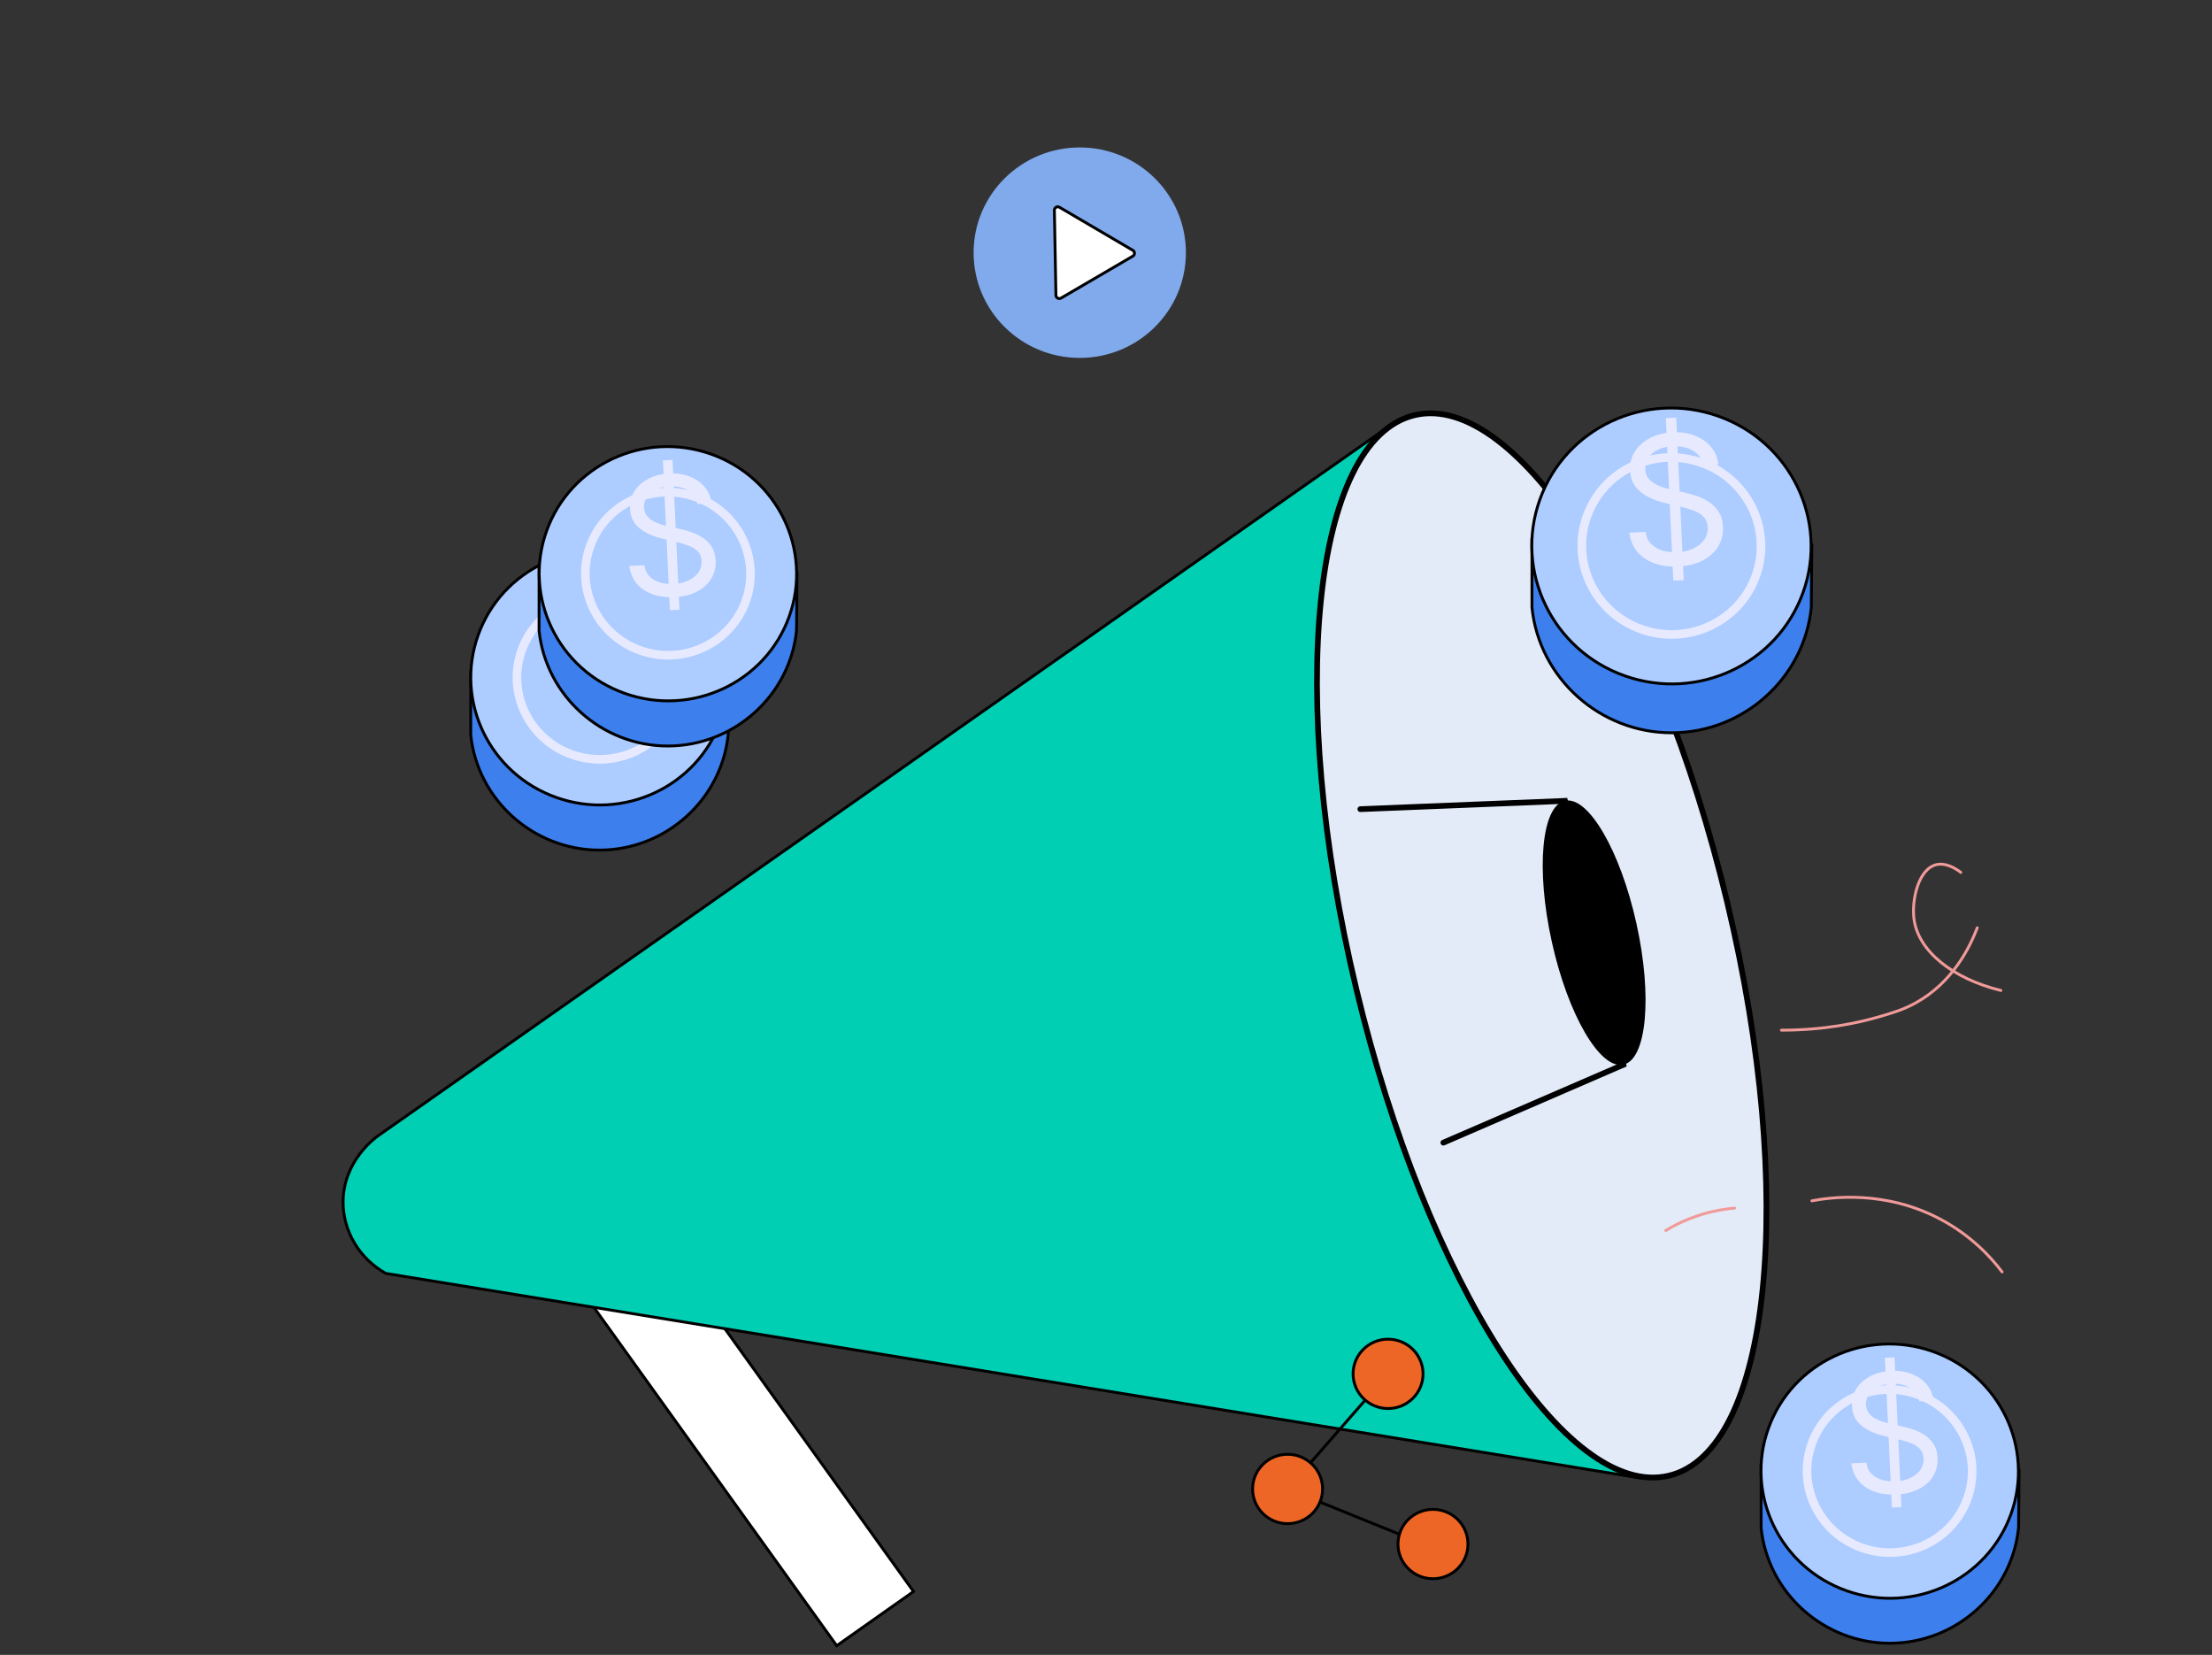 <svg width="242" height="181" viewBox="0 0 242 181" fill="none" xmlns="http://www.w3.org/2000/svg">
<rect x="0" y="0" width="242" height="181" fill="#333333" stroke="none"/>
<path d="M65.893 126.651L57.492 132.576L91.54 179.998L99.941 174.073L65.893 126.651Z" fill="white" stroke="black" stroke-width="0.313" stroke-miterlimit="10"/>
<path d="M152.432 46.295L41.374 124.221C41.018 124.472 37.568 126.993 37.539 131.426C37.517 134.651 39.313 137.661 42.208 139.279C88.009 146.747 133.81 154.215 179.607 161.682" fill="#00CFB4"/>
<path d="M152.432 46.295L41.374 124.221C41.018 124.472 37.568 126.993 37.539 131.426C37.517 134.651 39.313 137.661 42.208 139.279C88.009 146.747 133.81 154.215 179.607 161.682" stroke="black" stroke-width="0.313" stroke-miterlimit="10"/>
<path d="M182.562 161.407C193.764 158.771 196.624 130.667 188.951 98.634C181.278 66.601 165.976 42.77 154.775 45.405C143.573 48.041 140.713 76.145 148.386 108.178C156.059 140.211 171.36 164.042 182.562 161.407Z" fill="#E3EBF8" stroke="black" stroke-width="0.627" stroke-miterlimit="10"/>
<path d="M177.601 116.446C180.156 115.89 180.797 108.978 179.031 101.009C177.265 93.04 173.761 87.03 171.206 87.587C168.65 88.143 168.01 95.054 169.776 103.024C171.542 110.993 175.045 117.002 177.601 116.446Z" fill="black"/>
<path d="M148.828 88.5L171.212 87.598L177.604 116.455L157.909 124.977" stroke="black" stroke-width="0.627" stroke-miterlimit="10" stroke-linecap="round"/>
<path d="M198.227 131.341C200.207 130.967 206.179 130.101 212.306 133.362C215.694 135.163 217.842 137.543 219.036 139.115" stroke="#F09A99" stroke-width="0.313" stroke-miterlimit="10" stroke-linecap="round"/>
<path d="M189.774 132.137C188.787 132.223 187.582 132.41 186.255 132.809C184.575 133.312 183.229 133.988 182.242 134.585" stroke="#F09A99" stroke-width="0.313" stroke-miterlimit="10" stroke-linecap="round"/>
<path d="M194.891 112.675C199.603 112.682 203.256 111.891 205.698 111.176C207.149 110.748 208.266 110.417 209.547 109.712C213.625 107.472 215.5 103.618 216.32 101.479" stroke="#F09A99" stroke-width="0.313" stroke-miterlimit="10" stroke-linecap="round"/>
<path d="M214.518 95.419C213.901 94.948 212.845 94.319 211.811 94.581C209.856 95.078 209.134 98.454 209.395 100.5C209.841 104.038 213.662 107.051 218.904 108.334" stroke="#F09A99" stroke-width="0.313" stroke-miterlimit="10" stroke-linecap="round"/>
<path d="M167.602 58.838V66.453C168.4 74.212 175.078 80.17 182.925 80.149C190.74 80.127 197.368 74.18 198.162 66.453C198.18 64.13 198.202 61.804 198.22 59.481" fill="#3D7FEC"/>
<path d="M167.602 58.838V66.453C168.4 74.212 175.078 80.17 182.925 80.149C190.74 80.127 197.368 74.18 198.162 66.453C198.18 64.13 198.202 61.804 198.22 59.481" stroke="black" stroke-width="0.313" stroke-miterlimit="10"/>
<path d="M197.264 64.79C200.078 56.943 195.912 48.31 187.959 45.509C180.006 42.707 171.277 46.797 168.463 54.644C165.649 62.49 169.815 71.123 177.768 73.925C185.721 76.726 194.45 72.636 197.264 64.79Z" fill="#ADCCFF" stroke="black" stroke-width="0.313" stroke-miterlimit="10"/>
<path d="M192.098 62.971C193.903 57.938 191.23 52.401 186.127 50.603C181.024 48.806 175.425 51.428 173.62 56.461C171.815 61.494 174.488 67.031 179.591 68.829C184.693 70.627 190.293 68.004 192.098 62.971Z" stroke="#E7EAFF" stroke-width="0.94" stroke-miterlimit="10"/>
<path d="M183.064 63.508L182.244 45.727L183.383 45.679L184.204 63.459L183.064 63.508ZM186.324 50.9C186.209 50.199 185.845 49.667 185.235 49.303C184.624 48.939 183.888 48.775 183.026 48.812C182.396 48.838 181.85 48.963 181.387 49.187C180.929 49.41 180.576 49.706 180.328 50.073C180.085 50.441 179.974 50.851 179.995 51.305C180.013 51.685 180.118 52.008 180.311 52.273C180.509 52.534 180.756 52.748 181.051 52.917C181.346 53.081 181.654 53.214 181.974 53.316C182.294 53.414 182.588 53.492 182.855 53.551L184.318 53.879C184.693 53.961 185.112 54.078 185.573 54.23C186.04 54.382 186.488 54.597 186.919 54.876C187.354 55.15 187.718 55.51 188.013 55.957C188.307 56.404 188.47 56.961 188.5 57.628C188.536 58.397 188.366 59.099 187.992 59.737C187.622 60.374 187.062 60.892 186.31 61.29C185.563 61.688 184.642 61.91 183.549 61.956C182.531 61.999 181.641 61.872 180.88 61.574C180.124 61.277 179.519 60.843 179.066 60.273C178.617 59.703 178.347 59.03 178.256 58.254L180.034 58.179C180.105 58.714 180.306 59.151 180.638 59.49C180.973 59.824 181.388 60.066 181.882 60.217C182.381 60.363 182.913 60.424 183.478 60.4C184.135 60.373 184.721 60.241 185.234 60.006C185.748 59.767 186.148 59.448 186.436 59.051C186.724 58.649 186.856 58.189 186.832 57.67C186.81 57.198 186.66 56.819 186.383 56.534C186.105 56.249 185.747 56.023 185.307 55.855C184.868 55.688 184.395 55.546 183.888 55.428L182.115 55.002C180.989 54.729 180.088 54.31 179.412 53.745C178.736 53.179 178.376 52.417 178.332 51.459C178.295 50.662 178.478 49.959 178.882 49.348C179.29 48.732 179.852 48.245 180.568 47.885C181.289 47.521 182.104 47.319 183.011 47.281C183.928 47.242 184.751 47.373 185.479 47.671C186.208 47.965 186.793 48.386 187.236 48.934C187.683 49.481 187.935 50.113 187.992 50.829L186.324 50.9Z" fill="#E7EAFF"/>
<path d="M192.672 160.09V167.108C193.408 174.256 199.561 179.747 206.795 179.729C213.996 179.707 220.102 174.227 220.838 167.108C220.856 164.965 220.874 162.826 220.893 160.683" fill="#3D7FEC"/>
<path d="M192.672 160.09V167.108C193.408 174.256 199.561 179.747 206.795 179.729C213.996 179.707 220.102 174.227 220.838 167.108C220.856 164.965 220.874 162.826 220.893 160.683" stroke="black" stroke-width="0.313" stroke-miterlimit="10"/>
<path d="M220.014 165.582C222.608 158.351 218.768 150.395 211.438 147.813C204.107 145.231 196.063 148.999 193.469 156.231C190.876 163.462 194.716 171.418 202.046 174C209.376 176.582 217.421 172.813 220.014 165.582Z" fill="#ADCCFF" stroke="black" stroke-width="0.313" stroke-miterlimit="10"/>
<path d="M215.244 163.898C216.907 159.26 214.444 154.157 209.741 152.5C205.039 150.844 199.878 153.261 198.215 157.899C196.552 162.537 199.015 167.64 203.718 169.296C208.42 170.953 213.581 168.536 215.244 163.898Z" stroke="#E7EAFF" stroke-width="0.94" stroke-miterlimit="10"/>
<path d="M206.973 164.89L206.217 148.504L207.267 148.46L208.023 164.846L206.973 164.89ZM209.978 153.271C209.871 152.625 209.536 152.135 208.973 151.8C208.41 151.464 207.732 151.313 206.938 151.347C206.358 151.371 205.854 151.486 205.428 151.692C205.005 151.898 204.68 152.171 204.452 152.509C204.228 152.848 204.126 153.226 204.145 153.645C204.161 153.995 204.258 154.292 204.436 154.537C204.619 154.777 204.846 154.975 205.118 155.13C205.39 155.281 205.674 155.404 205.969 155.498C206.264 155.588 206.534 155.66 206.781 155.714L208.129 156.017C208.474 156.092 208.86 156.2 209.285 156.34C209.715 156.48 210.129 156.678 210.525 156.935C210.926 157.188 211.262 157.52 211.533 157.932C211.805 158.344 211.955 158.857 211.983 159.471C212.016 160.18 211.859 160.828 211.515 161.415C211.174 162.002 210.657 162.479 209.964 162.846C209.276 163.213 208.428 163.418 207.42 163.46C206.481 163.5 205.661 163.382 204.96 163.108C204.263 162.834 203.706 162.434 203.289 161.909C202.875 161.383 202.626 160.763 202.542 160.048L204.181 159.979C204.246 160.473 204.432 160.875 204.737 161.187C205.046 161.495 205.429 161.718 205.884 161.857C206.343 161.992 206.834 162.048 207.354 162.026C207.96 162.001 208.5 161.88 208.973 161.663C209.446 161.442 209.815 161.149 210.081 160.783C210.346 160.412 210.467 159.988 210.445 159.51C210.425 159.075 210.287 158.726 210.031 158.463C209.775 158.2 209.445 157.992 209.04 157.838C208.636 157.684 208.2 157.553 207.733 157.444L206.098 157.051C205.06 156.8 204.23 156.414 203.607 155.893C202.985 155.372 202.653 154.669 202.612 153.786C202.578 153.052 202.747 152.404 203.119 151.841C203.495 151.274 204.013 150.824 204.673 150.493C205.338 150.157 206.088 149.971 206.924 149.936C207.77 149.901 208.528 150.021 209.199 150.296C209.87 150.567 210.41 150.955 210.818 151.459C211.23 151.963 211.462 152.546 211.514 153.206L209.978 153.271Z" fill="#E7EAFF"/>
<path d="M51.5 73.34V80.358C52.236 87.506 58.389 92.997 65.623 92.979C72.824 92.957 78.93 87.477 79.666 80.358C79.684 78.215 79.703 76.076 79.721 73.933" fill="#3D7FEC"/>
<path d="M51.5 73.34V80.358C52.236 87.506 58.389 92.997 65.623 92.979C72.824 92.957 78.93 87.477 79.666 80.358C79.684 78.215 79.703 76.076 79.721 73.933" stroke="black" stroke-width="0.313" stroke-miterlimit="10"/>
<path d="M78.858 78.814C81.451 71.583 77.612 63.628 70.281 61.045C62.951 58.463 54.906 62.232 52.313 69.463C49.72 76.695 53.559 84.65 60.89 87.232C68.22 89.815 76.265 86.046 78.858 78.814Z" fill="#ADCCFF" stroke="black" stroke-width="0.313" stroke-miterlimit="10"/>
<path d="M74.103 77.132C75.767 72.494 73.303 67.391 68.601 65.734C63.898 64.078 58.738 66.495 57.074 71.133C55.411 75.771 57.875 80.874 62.577 82.531C67.279 84.187 72.44 81.77 74.103 77.132Z" stroke="#E7EAFF" stroke-width="0.94" stroke-miterlimit="10"/>
<path d="M65.801 78.128L65.045 61.742L66.095 61.698L66.851 78.084L65.801 78.128ZM68.806 66.509C68.699 65.864 68.364 65.373 67.801 65.038C67.239 64.703 66.56 64.551 65.766 64.585C65.186 64.609 64.682 64.725 64.256 64.931C63.833 65.136 63.508 65.409 63.28 65.748C63.056 66.086 62.954 66.465 62.973 66.883C62.989 67.233 63.086 67.53 63.264 67.775C63.447 68.015 63.674 68.213 63.946 68.368C64.218 68.519 64.502 68.642 64.797 68.737C65.092 68.827 65.363 68.899 65.609 68.953L66.957 69.255C67.302 69.33 67.688 69.438 68.114 69.578C68.543 69.718 68.957 69.917 69.353 70.174C69.754 70.426 70.09 70.758 70.362 71.17C70.633 71.582 70.783 72.095 70.811 72.71C70.844 73.418 70.688 74.066 70.343 74.653C70.002 75.241 69.485 75.718 68.792 76.085C68.104 76.451 67.256 76.656 66.249 76.698C65.31 76.738 64.49 76.621 63.788 76.347C63.092 76.072 62.534 75.672 62.117 75.147C61.703 74.621 61.454 74.001 61.37 73.287L63.009 73.218C63.075 73.711 63.26 74.114 63.565 74.426C63.874 74.733 64.257 74.957 64.712 75.096C65.172 75.23 65.662 75.287 66.182 75.264C66.788 75.239 67.328 75.118 67.801 74.901C68.274 74.68 68.643 74.387 68.909 74.021C69.174 73.651 69.296 73.227 69.273 72.749C69.253 72.314 69.115 71.964 68.859 71.701C68.604 71.439 68.273 71.23 67.868 71.076C67.464 70.922 67.028 70.791 66.561 70.682L64.926 70.29C63.889 70.038 63.058 69.652 62.435 69.131C61.813 68.61 61.481 67.908 61.44 67.024C61.406 66.29 61.575 65.642 61.947 65.079C62.323 64.512 62.841 64.062 63.501 63.731C64.166 63.395 64.916 63.21 65.753 63.175C66.598 63.139 67.356 63.259 68.027 63.534C68.698 63.805 69.238 64.193 69.646 64.697C70.058 65.202 70.29 65.784 70.342 66.444L68.806 66.509Z" fill="#E7EAFF"/>
<path d="M58.977 61.955V68.974C59.713 76.121 65.866 81.612 73.1 81.594C80.301 81.572 86.406 76.093 87.143 68.974C87.161 66.831 87.179 64.691 87.197 62.548" fill="#3D7FEC"/>
<path d="M58.977 61.955V68.974C59.713 76.121 65.866 81.612 73.1 81.594C80.301 81.572 86.406 76.093 87.143 68.974C87.161 66.831 87.179 64.691 87.197 62.548" stroke="black" stroke-width="0.313" stroke-miterlimit="10"/>
<path d="M86.342 67.428C88.936 60.197 85.096 52.241 77.766 49.659C70.435 47.076 62.391 50.845 59.797 58.077C57.204 65.308 61.044 73.263 68.374 75.846C75.704 78.428 83.749 74.659 86.342 67.428Z" fill="#ADCCFF" stroke="black" stroke-width="0.313" stroke-miterlimit="10"/>
<path d="M81.588 65.745C83.251 61.107 80.787 56.004 76.085 54.348C71.383 52.691 66.222 55.108 64.559 59.746C62.895 64.385 65.359 69.487 70.061 71.144C74.764 72.801 79.924 70.384 81.588 65.745Z" stroke="#E7EAFF" stroke-width="0.94" stroke-miterlimit="10"/>
<path d="M73.286 66.737L72.529 50.352L73.579 50.307L74.336 66.693L73.286 66.737ZM76.29 55.118C76.183 54.473 75.849 53.983 75.286 53.647C74.723 53.312 74.045 53.161 73.251 53.194C72.67 53.219 72.167 53.334 71.74 53.54C71.318 53.746 70.993 54.018 70.764 54.357C70.54 54.696 70.438 55.074 70.458 55.492C70.474 55.842 70.571 56.14 70.749 56.384C70.931 56.625 71.158 56.822 71.43 56.978C71.703 57.129 71.986 57.251 72.281 57.346C72.576 57.436 72.847 57.508 73.093 57.562L74.441 57.864C74.787 57.94 75.172 58.047 75.598 58.188C76.028 58.328 76.441 58.526 76.838 58.783C77.239 59.035 77.575 59.368 77.846 59.779C78.117 60.191 78.267 60.705 78.295 61.319C78.328 62.027 78.172 62.675 77.827 63.263C77.486 63.85 76.97 64.327 76.277 64.694C75.588 65.061 74.74 65.265 73.733 65.308C72.794 65.347 71.974 65.23 71.273 64.956C70.576 64.682 70.019 64.282 69.601 63.757C69.188 63.231 68.939 62.611 68.855 61.896L70.493 61.827C70.559 62.32 70.744 62.723 71.049 63.035C71.359 63.343 71.741 63.566 72.197 63.705C72.656 63.84 73.146 63.896 73.667 63.874C74.273 63.848 74.812 63.727 75.286 63.511C75.759 63.29 76.128 62.996 76.393 62.63C76.658 62.26 76.78 61.836 76.758 61.358C76.738 60.923 76.6 60.574 76.344 60.311C76.088 60.048 75.758 59.84 75.353 59.686C74.948 59.532 74.512 59.4 74.045 59.292L72.411 58.899C71.373 58.648 70.543 58.261 69.92 57.74C69.297 57.219 68.965 56.517 68.925 55.634C68.891 54.9 69.06 54.251 69.431 53.688C69.807 53.121 70.325 52.672 70.986 52.34C71.65 52.005 72.4 51.819 73.237 51.784C74.082 51.748 74.84 51.868 75.511 52.144C76.183 52.414 76.722 52.802 77.13 53.307C77.543 53.811 77.775 54.393 77.827 55.054L76.29 55.118Z" fill="#E7EAFF"/>
<path d="M156.779 169.298L140.875 162.855L151.867 150.264" stroke="black" stroke-width="0.313" stroke-miterlimit="10"/>
<path d="M140.866 166.651C142.98 166.651 144.694 164.953 144.694 162.858C144.694 160.763 142.98 159.064 140.866 159.064C138.753 159.064 137.039 160.763 137.039 162.858C137.039 164.953 138.753 166.651 140.866 166.651Z" fill="#ED6625" stroke="black" stroke-width="0.313" stroke-miterlimit="10"/>
<path d="M156.773 172.674C158.886 172.674 160.6 170.976 160.6 168.881C160.6 166.786 158.886 165.088 156.773 165.088C154.659 165.088 152.945 166.786 152.945 168.881C152.945 170.976 154.659 172.674 156.773 172.674Z" fill="#ED6625" stroke="black" stroke-width="0.313" stroke-miterlimit="10"/>
<path d="M151.859 154.059C153.972 154.059 155.686 152.361 155.686 150.266C155.686 148.171 153.972 146.473 151.859 146.473C149.745 146.473 148.031 148.171 148.031 150.266C148.031 152.361 149.745 154.059 151.859 154.059Z" fill="#ED6625" stroke="black" stroke-width="0.313" stroke-miterlimit="10"/>
<path d="M118.128 39.145C124.542 39.145 129.741 33.993 129.741 27.636C129.741 21.28 124.542 16.127 118.128 16.127C111.715 16.127 106.516 21.28 106.516 27.636C106.516 33.993 111.715 39.145 118.128 39.145Z" fill="#81AAED"/>
<path d="M115.352 22.993L115.522 32.291C115.526 32.575 115.838 32.748 116.084 32.604L123.935 28.016C124.178 27.872 124.178 27.523 123.935 27.379L115.91 22.669C115.664 22.522 115.348 22.705 115.352 22.993Z" fill="white" stroke="black" stroke-width="0.313" stroke-miterlimit="10"/>
</svg>

